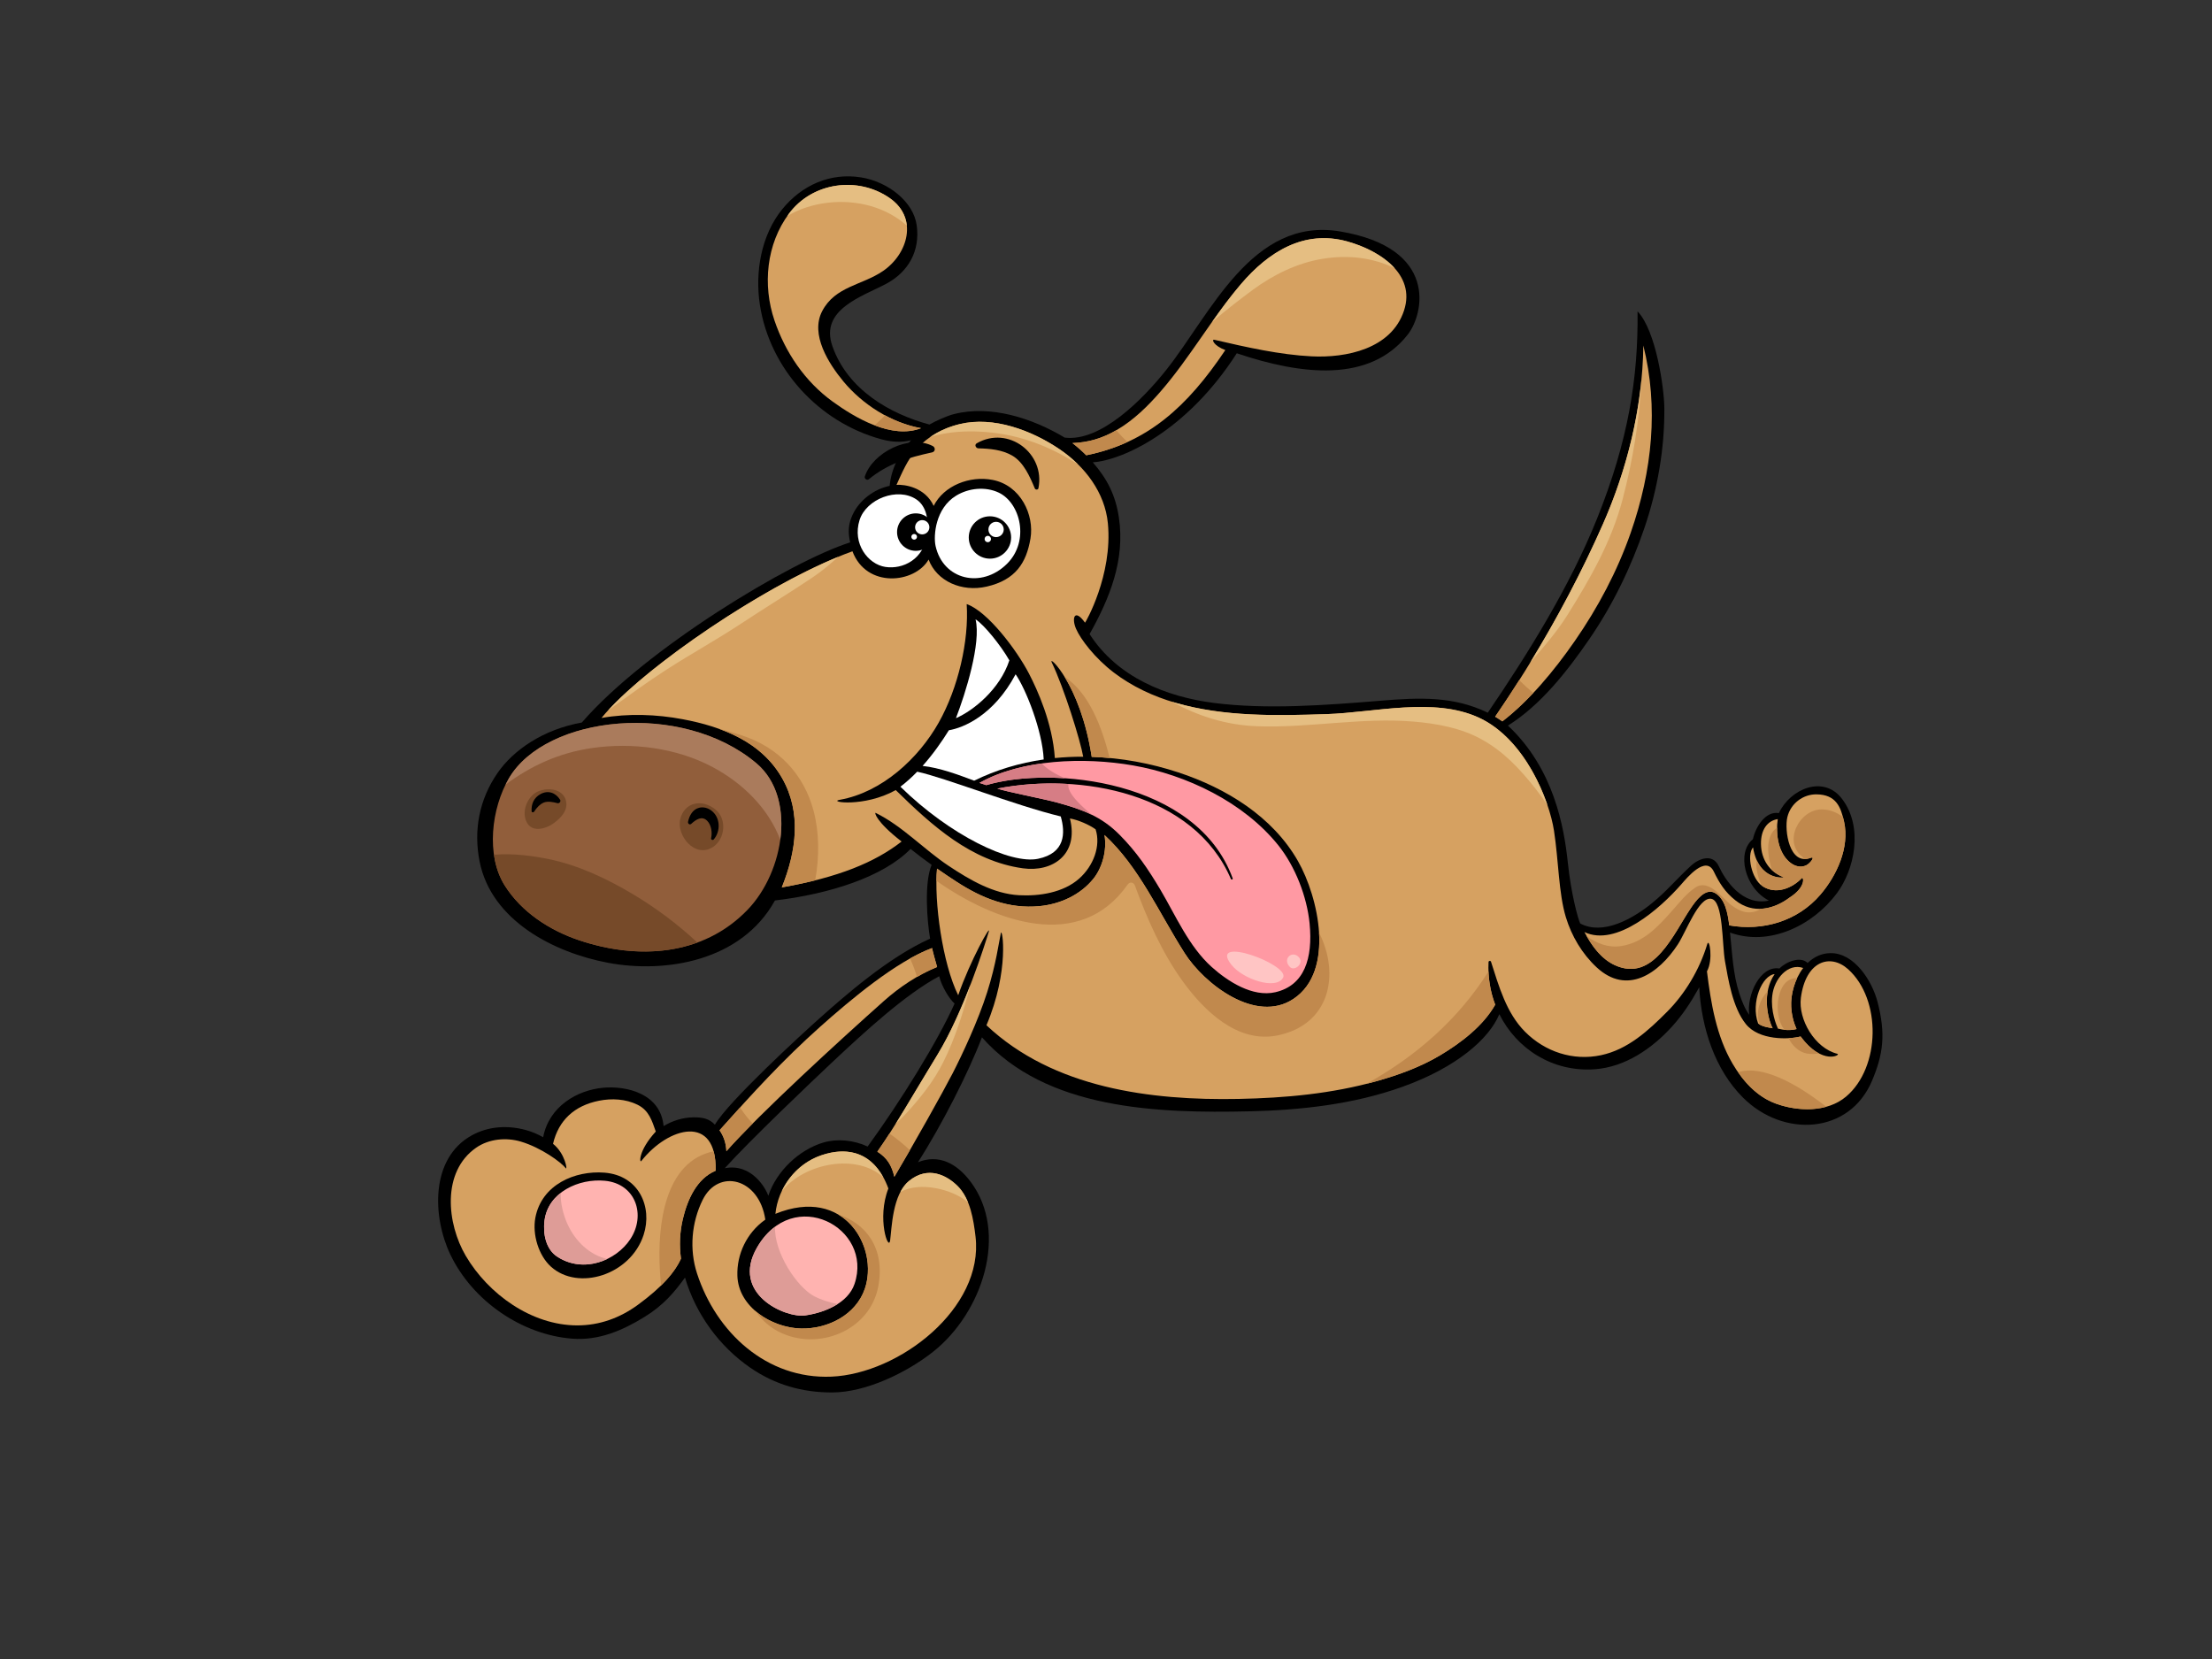 <?xml version="1.0" encoding="utf-8"?>
<!-- Generator: Adobe Illustrator 17.0.0, SVG Export Plug-In . SVG Version: 6.00 Build 0)  -->
<!DOCTYPE svg PUBLIC "-//W3C//DTD SVG 1.1//EN" "http://www.w3.org/Graphics/SVG/1.1/DTD/svg11.dtd">
<svg version="1.1" id="Layer_1" xmlns="http://www.w3.org/2000/svg" xmlns:xlink="http://www.w3.org/1999/xlink" x="0px" y="0px"
	 width="800px" height="600px" viewBox="0 0 800 600" enable-background="new 0 0 800 600" xml:space="preserve">
<rect x="0" y="0" width="800" height="600" fill="#333333" stroke="none"/>
<g>
	<path d="M679.018,362.286c-1.968-7.525-8.395-17.77-17.128-17.572c-3.233,0.074-5.967,1.459-8.141,3.569
		c-2.442-2.513-7.606-0.603-10.197,1.99c-6.98-1.176-11.913,9.702-10.917,16.75c-1.659-2.28-2.716-5.086-3.562-7.654
		c-2.336-7.072-2.593-14.734-3.38-22.101c14.111,5.159,29.955-2.49,38.669-14.247c6.278-8.466,9.704-23.79,1.813-34.129
		c-6.69-8.767-18.771-3.555-22.814,5.18c-4.841-0.824-8.408,4.934-9.403,9.46c-5.942,4.695-3.074,17.613,5.79,22.172
		c-9.623,2.108-15.89-7.555-18.066-12.327c-2.285-5.01-7.499-2.697-10.047-0.336c-5.656,5.231-8.745,9.189-14.265,13.674
		c-6.892,5.597-17.659,11.679-25.874,7.267c-0.842-1.823-3.291-10.802-4.444-21.799c-1.376-13.091-5.04-34.15-21.68-49.765
		c11.878-7.417,21.488-19.742,29.287-31.062c8.574-12.445,15.238-26.178,20.092-40.476c4.713-13.892,7.293-28.59,7.184-43.271
		c-0.053-7.056-2.971-28.005-9.692-35.003c0.281,24.072-3.357,46.744-14.555,74.736c-9.913,24.779-25.193,49.262-39.617,70.421
		c-12.344-6.022-24.706-5.498-38.476-4.363c-20.432,1.68-41.463,3.249-60.463,0.84c-17.225-2.184-34.989-9.237-45.064-24.912
		c7.308-13.038,12.902-26.848,10.588-42.215c-1.215-8.05-4.206-13.888-9.43-19.914c10.489-0.667,33.921-11.11,52.074-39.431
		c23.484,7.912,48.138,10.74,61.853-6.784c5.833-7.451,11.159-31.294-24.491-37.283c-31.832-5.344-46.774,29.809-62.864,50.071
		c-8.393,10.576-23.673,26.126-36.734,24.494c-11.65-6.987-26.751-11.918-40.098-8.494c-2.552,0.653-6.471,2.434-8.82,3.764
		c-14.361-3.859-29.589-12.624-35.104-28.36c-4.642-13.257,10.783-17.936,19.366-22.483c8.119-4.299,12.396-11.913,11.143-21.153
		c-1.188-8.722-10.494-15.818-20.08-17.378c-11.237-1.829-21.481,2.862-28.457,11.377c-7.803,9.52-10.012,23.046-8.167,34.831
		c3.618,23.094,21.33,42.277,43.699,48.44c4.027,1.111,7.507,1.263,10.944,0.412c-4.234,4.598-7.15,10.358-7.732,16.488
		c-5.703,1.213-10.951,5.201-13.389,10.434c-1.611,3.465-1.707,6.34-0.888,10.013c-21.479,6.781-74.008,38.506-97.052,65.151
		c-13.878,2.476-24.745,9.898-30.542,18.331c-6.528,9.483-8.652,20.55-6.452,31.803c4.209,21.535,26.997,33.13,46.65,36.796
		c20.407,3.804,47.968-0.465,60.19-22.57c19.762-2.338,39.265-8.579,49.045-18.646c2.49,1.993,5.046,3.917,7.617,5.757
		c-2.771,6.692-1.601,20.602-0.545,26.696c-15.282,6.834-31.299,21.099-39.502,28.367c-6.777,6-33.669,30.742-38.328,38.915
		c-2.013-2.108-4.223-2.708-7.748-2.662c-3.873,0.048-7.566,1.217-10.809,3.164c-1.137-11.987-13.756-14.608-21.848-13.865
		c-9.485,0.868-19.609,6.798-21.714,17.903c-1.984-1.123-4.108-2.023-6.284-2.614c-6.549-1.781-13.45-1.394-19.464,1.899
		c-15.163,8.303-14.288,29.573-7.833,43.11c7.951,16.672,25.718,29.029,44.104,30.456c9.527,0.739,18.09-2.916,26.077-7.829
		c6.973-4.287,10.783-8.912,14.702-14.267c3.919,13.287,12.481,24.912,23.568,32.569c8.913,6.155,18.831,9.011,29.662,8.979
		c12.304-0.034,27.007-7.221,36.467-14.696c17.823-14.079,27.483-42.995,13.604-61.501c-5.067-6.759-11.633-10.056-19.047-7.076
		c8.59-13.351,18.506-32.926,23.131-45.174c23.134,26.225,63.733,27.504,96.557,26.774c18.745-0.415,37.755-2.515,55.456-8.843
		c19.703-7.044,31.404-17.388,35.118-26.291c6.259,12.564,19.309,21.033,34.57,19.912c10.993-0.813,20.683-7.506,27.881-15.436
		c3.76-4.145,6.849-8.821,9.552-13.706c0.099-0.175,0.184-0.361,0.279-0.539c0.806,14.652,5.594,29.719,15.85,39.955
		c14.541,14.511,38.448,13.338,46.668-6.142C681.037,381.409,682.098,374.041,679.018,362.286z M262.13,422.499
		c8.74-9.762,31.83-31.727,38.6-38.082c11.89-11.161,26.641-24.775,38.941-31.342c0.891,3.622,3.638,8.202,5.569,9.874
		c-5.896,13.294-19.501,35.335-31.448,51.71c-4.996-2.334-11.004-2.915-15.938-1.468c-8.761,2.57-17.04,10.333-19.993,19.3
		C277.046,429.883,271.855,420.6,262.13,422.499z"/>
	<path fill="#D6A161" d="M652.154,350.083c-3.054,3.992-4.582,9.513-4.335,14.049c0.156,2.899,0.829,5.61,1.924,8.038
		c-2.165,0.582-4.524,0.435-6.733-0.154c-0.587-1.289-2.655-6.34-2.066-11.794C641.636,353.827,646.768,348.203,652.154,350.083z"/>
	<path fill="#D6A161" d="M641.827,352.294c-4.568,6.6-2.702,15.644-0.734,19.576c-0.704-0.145-3.76-0.444-5.235-1.696
		C633.057,362.58,637.333,352.701,641.827,352.294z"/>
	<path fill="#D6A161" d="M608.045,319.846c2.092-2.396,8.859-10.634,11.775-4.637c2.041,4.202,4.032,7.399,7.797,10.397
		c6.36,5.065,13.869,3.327,19.617-0.99c6.105-3.896,5.017-7.66,4.42-7.03c-3.38,3.556-9.326,6.176-14.269,2.879
		c-3.924-2.614-5.742-11.227-3.376-14.012c1.938,12.242,11.616,11.007,11.059,10.804c-4.897-1.772-8.095-6.238-8.19-11.987
		c-0.087-5.148,2.28-8.441,6.079-9.032c-0.759,5.065,0,11.108,3.459,14.773c2.874,3.042,5.995,2.787,7.599,1.434
		c1.379-1.16,2.281-2.748,0.801-2.182c-7.714,2.945-9.511-10.052-8.401-14.702c1.213-5.049,5.748-8.326,10.555-8.27
		c7.092,0.085,8.779,4.557,9.96,9.875c2.076,9.347-2.669,19.544-8.591,26.427c-8.273,9.621-20.819,13.211-32.934,11.083
		c-0.506-4.202-1.463-9.672-5.201-11.738c-3.551-1.965-7.037,3.074-8.627,5.396c-6.147,8.952-13.434,27.205-27.575,20.713
		c-4.938-2.265-8.393-7.042-10.977-11.952C584.557,342.595,600.433,328.564,608.045,319.846z"/>
	<path fill="#D6A161" d="M579.752,189.492c8.423-19.098,14.309-41.568,14.583-64.534c5.557,22.353,3.27,45.296-4.582,67.775
		c-4.837,13.844-11.801,26.958-20.14,39c-7.617,11.002-16.552,21.67-26.264,29.159c-0.858-0.603-1.724-1.171-2.61-1.693
		C555.675,237.47,569.133,213.57,579.752,189.492z"/>
	<path fill="#D6A161" d="M403.912,155.495c6.147-3.599,11.306-8.689,15.936-14.035c10.565-12.201,18.486-26.425,28.96-38.703
		c9.914-11.617,22.768-19.792,38.464-15.434c11.531,3.198,24.851,11.692,20.524,24.952c-4.572,13.996-21.044,17.222-33.475,16.598
		c-11.359-0.564-23.401-3.263-35.105-5.985c-1.197-0.279-0.272,2.177,3.94,3.719c-13.736,20.501-28.159,33.563-50.297,38.048
		c-1.567-1.572-3.24-3.049-4.998-4.409C393.504,160.019,398.532,158.645,403.912,155.495z"/>
	<path fill="#D6A161" d="M301.075,145.191c-9.953-7.223-17.042-17.712-20.975-29.282c-4.356-12.818-2.934-27.628,5.219-38.614
		c8.486-11.432,24.921-13.65,36.428-5.675c10.417,7.223,6.692,20.191-2.412,26.406c-7.568,5.168-17.268,5.493-21.972,14.481
		c-4.45,8.489,2.427,19.105,7.656,25.424c6.895,8.326,17.293,15.018,28.102,16.926C322.541,158.947,309.295,151.16,301.075,145.191z
		"/>
	<path fill="#FFFFFF" d="M310.876,188.08c2.405-7.622,13.77-12.028,20.552-7.453c2.816,1.903,4.708,5.799,3.839,12.703
		c-1.132,8.968-8.721,12.645-15.025,11.713C313.939,204.112,308.181,196.613,310.876,188.08z"/>
	<path fill="#915E3B" d="M270.361,329.046c-16.194,16.799-39.773,18.108-60.9,11.018c-10.694-3.594-20.84-10.173-26.922-19.822
		c-6.883-10.908-4.821-27.959,1.53-38.775c13.337-22.734,62.424-28.146,89.449-5.463
		C288.082,288.225,283.701,315.211,270.361,329.046z"/>
	<path fill="#AA7B5C" d="M214.27,270.515c14.401-2.055,30.325-0.042,43.278,6.807c10.862,5.748,20.23,14.799,24.652,26.376
		c1.427-10.609-0.967-21.22-8.682-27.693c-27.025-22.683-76.112-17.271-89.449,5.463c-0.428,0.729-0.831,1.489-1.22,2.271
		C191.997,277.016,202.028,272.264,214.27,270.515z"/>
	<path fill="#764A29" d="M229.089,323.506c-9.559-5.707-19.88-10.624-30.857-12.847c-5.283-1.072-12.732-2.136-19.578-1.526
		c0.584,4.029,1.827,7.847,3.885,11.11c6.082,9.649,16.228,16.228,26.922,19.822c14.136,4.745,29.367,5.718,42.751,0.817
		C245.082,334.23,237.228,328.371,229.089,323.506z"/>
	<path fill="#764A29" d="M258.724,292.746c-4.977-3.958-11.142-2.559-12.677,3.38c-1.542,5.939,5.277,14.518,11.863,10.167
		C262.258,303.424,263,296.141,258.724,292.746z"/>
	<path fill="#764A29" d="M194.708,286.183c-4.092,1.645-6.533,7.962-3.827,11.816c2.12,3.017,6.625,1.655,9.129-0.097
		c2.989-2.089,5.868-5.219,4.501-8.887C203.15,285.346,198.343,284.72,194.708,286.183z"/>
	<path fill="#D6A161" d="M296.618,371.345c10.802-9.637,27.467-23.663,40.478-28.47c0.295,1.579,1.291,4.922,1.82,6.85
		c-6.86,2.764-13.634,7.306-19.15,12.213c-16.072,14.306-44.919,40.703-57.062,54.405c-0.09-2.75-0.943-5.419-2.474-7.56
		C272.275,395.28,283.109,383.399,296.618,371.345z"/>
	<path fill="#FFB3B0" d="M309.057,464.343c-2.391,7.064-11.091,10.45-17.876,11.396c-7.205,1.001-27.006-7.817-17.417-24.507
		C286.824,428.493,315.938,444.003,309.057,464.343z"/>
	<path fill="#D6A161" d="M246.947,440.922c-1.135,4.789-1.288,9.596-0.663,14.3c-2.188,4.837-6.812,10.28-15.586,16.688
		c-6.529,4.766-13.89,7.453-22.013,7.435c-16.444-0.041-32.067-11.304-40.199-25.08c-6.901-11.699-8.83-30.465,3.716-39.182
		c4.676-3.251,10.939-3.77,16.194-2.202c7.339,2.197,14.474,7.391,16.249,9.64c0.633,0.805-0.235-5.332-4.634-8.848
		c1.977-8.461,7.681-13.802,16.638-15.583c4.618-0.918,9.645-0.644,13.904,1.445c4.177,2.05,5.237,5.796,6.623,9.702
		c-6.4,7.012-5.91,11.517-5.226,10.647c9.697-12.348,27.384-17.245,26.862,3.521C251.926,426.303,248.599,433.931,246.947,440.922z"
		/>
	<path fill="#D6A161" d="M328.73,427.129c6.908-5.649,13.711-2.097,17.691,1.906c4.492,4.522,5.668,12.054,6.393,18.191
		c3.056,25.916-27.582,49.616-52.112,50.658c-23.426,0.999-41.697-16.003-48.624-37.357c-2.823-8.696-1.988-18.432,2.069-26.614
		c5.681-11.458,20.432-7.87,22.644,7.185c-0.06,0.041-0.124,0.076-0.184,0.12c-6.567,4.731-10.176,12.389-9.923,20.2
		c0.366,11.31,12.479,18.854,23.132,19.051c9.55,0.173,19.701-4.869,22.966-14.375c5.062-14.744-7.18-37.332-32.347-27.094
		c0.944-9.423,7.38-17.97,16.456-21.122c9.971-3.464,19.592-1.089,24.404,11.946c-4.267,10.912,0.087,22.885,0.631,18.805
		C322.533,444.084,322.743,432.03,328.73,427.129z"/>
	<path fill="#D6A161" d="M667.65,396.606c-6.832,5.758-17.392,5.419-25.338,2.543c-6.964-2.52-12.046-8.225-15.706-14.449
		c-5.836-9.923-7.847-21.895-9.265-33.408c2.336-4.121,0.874-12.367,0.115-9.842c-2.817,9.359-8.135,18.036-14.461,24.402
		c-6.915,6.961-14.292,13.715-23.965,15.772c-10.109,2.151-20.26-1.231-27.464-8.464c-6.789-6.811-9.471-16.474-12.328-25.357
		c-0.14-0.432-0.863-0.352-0.886,0.11c-0.272,5.447,0.603,10.68,2.407,15.446c-4.373,7.739-12.498,13.883-19.926,18.308
		c-7.083,4.218-14.972,7.085-22.878,9.32c-16.202,4.575-33.229,6.128-50.005,6.453c-31.738,0.626-67.01-3.862-91.187-26.641
		c8.434-19.866,5.716-35.65,5.203-33.307c-0.771,3.551-1.666,10.991-4.931,21.334c-3.266,10.342-9.122,22.795-12.518,29.391
		c-3.505,6.8-13.878,25.308-21.058,37.385c-0.99-4.144-2.601-6.844-6.156-9.085c6.833-9.778,11.973-19.051,21.771-35.105
		c9.798-16.055,17.415-40.819,18.504-44.355c1.091-3.54-6.802,10.611-11.03,22.895c-5.68-11.402-8.802-34.025-7.656-45.8
		c2.372,1.655,4.745,3.245,7.076,4.757c9.21,5.974,18.899,9.874,29.98,8.807c7.484-0.721,14.794-4.041,19.542-9.967
		c3.061-3.824,4.94-10.089,3.962-15.758c12.528,11.552,19.558,27.899,28.97,42.691c7.115,11.179,25.75,25.667,39.384,16.576
		c15.138-10.097,9.009-36.874,1.618-49.843c-9.191-16.131-25.989-26.367-43.212-32.051c-10.036-3.316-20.701-5.288-31.377-5.635
		c-4.045-26.332-15.972-37.268-14.447-34.131c4.419,9.099,10.402,28.401,11.37,34.078c-3.431-0.013-6.857,0.141-10.258,0.486
		c-0.847-12.723-6.322-24.675-9.329-30.491c-4.372-8.452-14.923-22.536-22.556-25.198c0.872,13.326-3.093,30.394-10.118,42.867
		c-7.288,12.944-20.526,25.226-35.818,27.927c-4.42,0.782,8.841,2.858,20.28-3.526c13.114,12.85,27.235,25.681,45.98,28.293
		c10.714,1.493,20.315-4.994,17.012-18.027c3.038,0.536,6.993,2.283,9.286,3.928c1.965,5.983-0.775,13.253-5.979,17.855
		c-5.728,5.067-14.408,6.367-21.68,5.979c-9.32-0.497-17.922-5.592-25.504-10.625c-8.913-5.916-16.78-14.463-26.402-19.157
		c-0.435-0.212,0.01,3.075,9.402,10.36c-9.649,7.539-22.911,12.999-43.325,16.592c5.337-13.215,7.125-27.17,0.136-39.477
		c-7.511-13.229-21.698-18.647-35.945-21.337c-9.509-1.793-19.698-2.163-29.404-0.465c14.383-17.719,60.668-49.446,90.759-60.277
		c5.086,13.492,22.538,11.635,27.547,2.991c2.925,7.812,11.964,11.858,21.007,9.775c10.496-2.423,14.346-8.634,15.83-17.367
		c1.452-8.563-3.553-19.224-13.648-21.206c-8.316-1.636-17.696,2.06-21.359,9.393c-3.122-6.767-10.533-7.808-13.443-7.614
		c2.087-4.611,3.914-8.958,7.32-12.924c4.046-4.711,9.589-7.622,15.561-9.057c12.21-2.932,26.017,2.292,36.048,9.069
		c9.262,6.255,16.449,15.724,17.519,26.825c1.804,18.796-8.188,36.043-8.264,35.94c-3.839-5.332-4.897-1.632-3.265,2.175
		c1.632,3.809,6.803,10.613,13.628,15.825c6.635,5.063,14.368,8.662,22.324,10.961c17.625,5.106,36.483,4.699,54.644,4.105
		c17.445-0.573,38.858-6.234,55.122,1.28c16.803,7.767,25.474,29.952,27.15,40.867c1.68,10.917,1.68,22.673,4.285,31.262
		c2.071,6.834,5.884,13.282,11.147,18.172c10.984,10.206,22.422,2.304,29.354-8.287c3.024-4.616,7.532-17.162,12.035-16.514
		c4.504,0.647,3.919,16.514,5.039,22.674c1.12,6.158,2.678,16.638,7.559,22.673c4.757,5.877,15.393,5.597,19.779,4.455
		c7.888,10.638,14.672,6.616,13.33,6.284c-8.279-2.062-14.238-12.512-13.237-20.257c1.73-13.317,10.586-16.171,17.075-10.357
		C680.537,361.427,680.133,386.082,667.65,396.606z"/>
	<path fill="#E5BE82" d="M566.811,222.538c8.312-13.255,16.009-26.675,20.018-41.92c3.618-13.764,6.133-28.571,6.828-43.387
		c-1.793,18.633-6.993,36.582-13.906,52.26c-7.522,17.054-16.486,34-26.371,50.17C558.151,234.179,562.938,228.712,566.811,222.538z
		"/>
	<path fill="#E5BE82" d="M439.164,115.761c4.503-3.772,9.166-7.435,13.897-10.919c7.421-5.47,16.115-9.762,25.288-11.246
		c9.456-1.526,18.391-0.359,26.054,3.404c-4.214-4.704-10.931-7.958-17.132-9.678c-15.696-4.358-28.549,3.817-38.464,15.434
		c-3.76,4.409-7.187,9.071-10.53,13.796C438.575,116.288,438.86,116.016,439.164,115.761z"/>
	<path fill="#E5BE82" d="M315.025,74.555c5.125,1.487,9.428,3.93,12.946,7.058c-0.37-3.701-2.281-7.26-6.223-9.992
		c-11.508-7.974-27.943-5.757-36.428,5.675c-0.209,0.279-0.391,0.571-0.587,0.852C293.44,72.894,305.189,71.697,315.025,74.555z"/>
	<path fill="#E5BE82" d="M319.466,425.801c-5.184-9.458-13.738-10.99-22.573-7.921c-6.316,2.195-11.349,7.005-14.147,12.905
		C291.099,420.547,309.863,417.011,319.466,425.801z"/>
	<path fill="#E5BE82" d="M350.095,434.849c-0.891-2.184-2.066-4.193-3.675-5.813c-3.979-4.004-10.783-7.555-17.691-1.906
		c-1.277,1.049-2.274,2.43-3.09,3.983C332.728,427.151,344.574,430.122,350.095,434.849z"/>
	<path fill="#E5BE82" d="M241.186,242.089c8.912-5.726,18.214-10.839,27.053-16.688c8.459-5.596,17.137-10.871,25.557-16.515
		c3.346-2.244,6.4-4.805,9.338-7.499c-28.433,11.683-67.689,38.556-83.254,55.578C226.917,251.915,233.899,246.769,241.186,242.089z
		"/>
	<path fill="#E5BE82" d="M368.051,158.164c7.909,2.05,15.112,5.472,21.806,9.762c-2.05-2.025-4.305-3.861-6.703-5.481
		c-10.031-6.777-23.838-12.001-36.048-9.069c-3.802,0.913-7.43,2.433-10.609,4.628C346.606,154.904,359.01,155.82,368.051,158.164z"
		/>
	<path fill="#E5BE82" d="M454.683,262.657c18.936,0.683,37.864-3.316,56.781-1.669c8.301,0.721,16.801,2.274,24.199,6.307
		c8.119,4.423,14.106,10.866,19.776,18.078c1.493,1.903,2.9,3.854,4.225,5.849c-3.841-11.322-11.934-25.718-24.8-31.664
		c-16.263-7.514-37.677-1.853-55.122-1.28c-18.161,0.594-37.019,1.001-54.644-4.105c-0.46-0.133-0.918-0.285-1.378-0.428
		C433.078,258.869,443.256,262.245,454.683,262.657z"/>
	<path fill="#E5BE82" d="M341.125,384.184c4.496-8.984,7.389-18.502,9.895-28.15c-3.194,8.301-7.329,17.807-11.948,25.378
		c-6.476,10.613-10.915,18.257-15.156,25.046c1.397-1.3,2.773-2.61,4.045-4.009C333.045,396.856,337.728,390.977,341.125,384.184z"
		/>
	<path fill="#C1894D" d="M649.966,353.749c-7.608-0.225-8.772,13.22-4.83,18.347c0.087,0.111,0.147,0.225,0.191,0.336
		c1.493,0.166,2.994,0.12,4.416-0.262c-1.095-2.428-1.769-5.139-1.924-8.038C647.64,360.866,648.396,357.099,649.966,353.749z"/>
	<path fill="#C1894D" d="M639.335,358.471c-2.828,2.909-4.306,7.189-3.213,11.156c0.074,0.271,0.065,0.516,0.005,0.732
		c1.549,1.091,4.303,1.372,4.966,1.51C639.698,369.079,638.363,363.713,639.335,358.471z"/>
	<path fill="#C1894D" d="M666.514,295.457c-2.228-1.671-4.863-2.729-7.667-2.724c-8.077,0.016-14.116,11.591-6.963,17.206
		c0.281,0.219,0.424,0.476,0.472,0.734c0.741,0.051,1.558-0.067,2.458-0.41c1.48-0.566,0.578,1.022-0.801,2.182
		c-1.604,1.353-4.726,1.608-7.599-1.434c-2.786-2.95-3.801-7.438-3.7-11.72c-4.718,3.263-3.24,10.986-1.91,15.321
		c1.204,1.139,2.625,2.055,4.262,2.646c0.47,0.175-6.398,1.081-9.69-6.085c-0.73,3.495,1.404,8.896,2.007,9.294
		c4.943,3.297,10.889,0.677,14.269-2.879c0.598-0.63,1.685,3.134-4.42,7.03c-3.086,2.319-6.682,3.877-10.328,4.055
		c-3.723,2.228-7.067,1.475-10.853-1.395c-3.051-2.308-8.035-9.584-12.887-6.303c-3.316,2.237-5.785,5.44-8.415,8.402
		c-5.185,5.847-10.392,11.512-18.444,12.776c-4.549,0.716-8.906-0.934-12.484-3.611c2.488,4.381,5.732,8.468,10.18,10.509
		c14.141,6.492,21.428-11.761,27.575-20.713c1.59-2.322,5.076-7.361,8.627-5.396c3.739,2.066,4.695,7.536,5.201,11.738
		c12.115,2.128,24.66-1.463,32.934-11.083c5.923-6.883,10.668-17.081,8.591-26.427C666.799,296.587,666.661,296.015,666.514,295.457
		z"/>
	<path fill="#C1894D" d="M549.435,245.986c-2.837,4.473-5.727,8.894-8.698,13.214c0.886,0.522,1.753,1.089,2.61,1.693
		c3.862-2.978,7.594-6.473,11.179-10.279C552.741,249.137,551.041,247.597,549.435,245.986z"/>
	<path fill="#C1894D" d="M403.733,155.592c-5.314,3.076-10.291,4.427-15.872,4.655c1.758,1.36,3.431,2.837,4.998,4.409
		c5.401-1.097,10.337-2.708,14.921-4.807C406.345,158.533,404.989,157.112,403.733,155.592z"/>
	<path fill="#C1894D" d="M316.309,153.833c5.633,2.152,11.552,3.056,16.812,1.026c-4.496-0.794-8.912-2.423-13.043-4.646
		C318.851,151.466,317.593,152.669,316.309,153.833z"/>
	<path fill="#C1894D" d="M331.66,353.307c2.372-1.376,4.807-2.596,7.256-3.583c-0.529-1.928-1.524-5.27-1.82-6.85
		c-2.538,0.937-5.215,2.235-7.962,3.772C330.125,348.82,330.965,351.047,331.66,353.307z"/>
	<path fill="#C1894D" d="M267.65,400.531c-2.444,2.695-4.902,5.431-7.419,8.252c1.532,2.142,2.384,4.811,2.474,7.56
		c2.536-2.86,5.803-6.276,9.525-10.017C270.536,404.591,269.013,402.621,267.65,400.531z"/>
	<path fill="#C1894D" d="M238.662,459.605c0.104,1.774,0.248,3.546,0.415,5.32c3.588-3.518,5.864-6.728,7.207-9.702
		c-0.624-4.704-0.472-9.511,0.663-14.3c1.652-6.991,4.978-14.619,11.867-17.516c0.071-2.796-0.198-5.115-0.723-7.026
		C240.314,420.055,237.691,443.078,238.662,459.605z"/>
	<path fill="#C1894D" d="M281.697,481.658c14.026,7.131,32.978-0.278,35.96-16.488c2.564-13.939-4.694-22.793-14.465-25.902
		c9.189,5.452,12.74,17.653,9.591,26.827c-3.265,9.506-13.416,14.548-22.966,14.375c-5.813-0.106-12.042-2.412-16.578-6.31
		C275.366,477.255,278.206,479.888,281.697,481.658z"/>
	<path fill="#C1894D" d="M268.306,265.968c-2.911-0.941-5.925-1.832-8.997-2.621c9.63,3.341,18.269,8.777,23.571,18.119
		c6.989,12.307,5.201,26.263-0.136,39.477c4.343-0.764,8.344-1.618,12.072-2.554c1.608-8.653,1.447-17.517-0.568-25.122
		C290.719,279.936,281.464,270.234,268.306,265.968z"/>
	<path fill="#C1894D" d="M321.703,409.952c-1.431,2.214-2.875,4.382-4.402,6.567c3.555,2.241,5.166,4.941,6.156,9.085
		c1.733-2.913,3.656-6.211,5.619-9.621C326.784,413.789,324.292,411.808,321.703,409.952z"/>
	<path fill="#C1894D" d="M657.898,381.004c-1.997-1.04-4.29-2.911-6.687-6.146c-1.107,0.288-2.614,0.52-4.322,0.614
		c1.236,2.694,3.79,5.079,6.622,5.555C655.001,381.273,656.458,381.218,657.898,381.004z"/>
	<path fill="#C1894D" d="M628.604,387.788c3.45,4.963,7.921,9.265,13.708,11.361c5.512,1.997,12.281,2.766,18.191,1.13
		C649.595,391.769,637.181,385.047,628.604,387.788z"/>
	<path fill="#C1894D" d="M385.038,244.818c3.381,5.529,7.672,15.098,9.794,28.914c2.174,0.071,4.342,0.226,6.506,0.43
		C398.489,262.833,393.851,250.594,385.038,244.818z"/>
	<path fill="#C1894D" d="M494.286,391.932c1.224-0.31,2.451-0.601,3.668-0.944c7.905-2.235,15.795-5.102,22.878-9.32
		c7.428-4.425,15.553-10.569,19.926-18.308c-1.425-3.762-2.258-7.817-2.416-12.035C527.334,368.789,511.974,382.102,494.286,391.932
		z"/>
	<path fill="#C1894D" d="M375.946,327.718c-11.082,1.066-20.77-2.833-29.98-8.807c-2.331-1.512-4.704-3.102-7.076-4.757
		c-0.133,1.333-0.198,2.819-0.219,4.398c20.947,14.755,51.855,26.13,69.18,1.325c0.721-1.036,2.147-0.844,2.58,0.334
		c4.428,12.067,9.739,24.19,17.298,34.66c7.663,10.613,19.776,22.524,34.234,19.615c18.829-3.792,22.869-21.785,15.087-37.206
		c0.596,9.626-1.639,18.909-9.246,23.981c-13.634,9.09-32.269-5.398-39.384-16.576c-9.412-14.792-16.442-31.139-28.97-42.691
		c0.978,5.668-0.9,11.934-3.962,15.758C390.74,323.677,383.43,326.997,375.946,327.718z"/>
	<path fill="#FFFFFF" d="M352.824,224.001c3.001,1.832,9.103,9.361,12.222,14.822c-3.381,10.401-13.004,18.2-19.321,20.916
		C349.185,250.784,354.907,232.58,352.824,224.001z"/>
	<path fill="#FFFFFF" d="M367.307,243.863c3.721,5.361,9.7,20.439,10.164,30.804c-8.719,1.264-17.22,3.765-25.15,7.679
		c-5.965-2.234-12.374-4.641-18.656-5.343c3.783-4.241,7-8.85,9.511-12.901C348.279,263.271,359.327,258.845,367.307,243.863z"/>
	<path fill="#FFFFFF" d="M383.637,295.28c1.691,5.946,1.692,13.229-8.19,15.307c-9.879,2.082-31.75-8.376-49.804-26.061
		c2.136-1.616,4.163-3.465,6.072-5.431C341.643,281.202,367.043,291.279,383.637,295.28z"/>
	<path fill="#FF99A3" d="M382.486,290.294c-5.177-1.427-18.347-3.896-21.788-5.09c30.157-5.925,71.13,1.611,84.47,32.683
		c0.17,0.4,0.801,0.21,0.649-0.212c-12.905-35.567-65.372-40.8-89.129-33.719c-0.534-0.23-1.906-0.594-2.465-0.801
		c15.169-8.597,37.898-9.4,55.502-6.335c19.348,3.366,40.121,13.312,52.612,28.923c6.11,7.638,10.346,18.548,11.294,28.238
		c1.238,12.668-1.892,22.45-12.389,24.871c-8.24,1.894-17.243-3.931-23.025-9.134c-8.277-7.447-12.949-18.478-18.529-27.906
		c-4.435-7.483-8.652-13.717-14.792-19.91C398.293,295.243,391.426,292.76,382.486,290.294z"/>
	<path fill="#D67D85" d="M385.165,281.469c-3.135-1.355-6.34-3.116-8.379-5.355c-8.241,1.135-16.092,3.373-22.563,7.041
		c0.559,0.207,1.931,0.571,2.465,0.801C364.083,281.751,374.26,280.744,385.165,281.469z"/>
	<path fill="#D67D85" d="M386.435,283.54c-8.86-0.529-17.684,0.083-25.737,1.664c3.442,1.194,16.612,3.663,21.788,5.09
		c4.621,1.275,8.685,2.559,12.45,4.419C391.406,291.84,385.684,286.701,386.435,283.54z"/>
	<path fill="#FFFFFF" d="M345.792,179.268c4.626-2.819,10.657-3.351,15.407-1.107c7.838,3.7,11.32,17.498,2.989,25.753
		c-9.207,9.124-23.1,5.811-25.822-6.434C337.53,193.715,338.308,183.834,345.792,179.268z"/>
	<path d="M218.592,424.105c-10.551-0.821-22.69,4.25-24.972,16.295c-1.143,6.048,1.169,13.665,5.627,17.699
		c9.847,8.906,28.781,3.069,33.526-11.488C236.052,436.566,231.116,425.076,218.592,424.105z"/>
	<path fill="#FFB3B0" d="M227.976,448.136c-5.162,7.854-17.005,12.542-26.454,6.351c-4.135-2.704-5.182-8.298-4.603-12.99
		c1.277-10.373,12.512-15.372,21.871-14.458C229.964,428.125,233.673,439.475,227.976,448.136z"/>
	<path fill="#DE9C97" d="M294.577,468.865c-6.422-3.343-14.689-16.014-14.261-25.2c-2.414,1.79-4.657,4.264-6.552,7.568
		c-9.589,16.69,10.211,25.508,17.417,24.507c3.813-0.531,8.227-1.832,11.789-4.122C299.747,471.012,296.716,469.977,294.577,468.865
		z"/>
	<path fill="#DE9C97" d="M205.157,442.533c-1.427-3.217-2.497-7.334-2.361-11.097c-3.1,2.412-5.346,5.769-5.877,10.061
		c-0.578,4.692,0.468,10.286,4.603,12.99c5.829,3.82,12.565,3.489,18.089,0.838C213.377,453.93,208.029,448.999,205.157,442.533z"/>
	<path d="M331.209,185.67c-3.742,0-6.772,3.035-6.772,6.775c0,3.737,3.03,6.77,6.772,6.77c3.742,0,6.773-3.033,6.773-6.77
		C337.983,188.705,334.951,185.67,331.209,185.67z"/>
	<path d="M358.024,186.727c-4.23,0-7.658,3.429-7.658,7.654c0,4.234,3.427,7.665,7.658,7.665c4.232,0,7.663-3.431,7.663-7.665
		C365.687,190.156,362.256,186.727,358.024,186.727z"/>
	<path fill="#FFFFFF" d="M360.245,188.721c-1.528,0-2.766,1.234-2.766,2.766c0,1.528,1.238,2.771,2.766,2.771
		c1.533,0,2.771-1.243,2.771-2.771C363.016,189.955,361.778,188.721,360.245,188.721z"/>
	<path fill="#FFFFFF" d="M333.669,188.109c-1.425-0.074-2.635,1.022-2.708,2.448c-0.073,1.425,1.02,2.64,2.449,2.709
		c1.425,0.073,2.637-1.026,2.709-2.451C336.191,189.393,335.095,188.178,333.669,188.109z"/>
	<path fill="#FFFFFF" d="M330.622,193.124c-0.564,0-1.024,0.455-1.024,1.024c0,0.564,0.46,1.022,1.024,1.022
		c0.566,0,1.024-0.458,1.024-1.022C331.646,193.579,331.188,193.124,330.622,193.124z"/>
	<path fill="#FFFFFF" d="M357.253,193.786c-0.638,0-1.156,0.518-1.156,1.156c0,0.642,0.518,1.158,1.156,1.158
		c0.644,0,1.16-0.516,1.16-1.158C358.413,194.304,357.896,193.786,357.253,193.786z"/>
	<path d="M337.325,161.305c-8.499-4.352-21.739,2.37-24.56,11.053c-0.237,0.736,0.794,1.501,1.413,0.999
		c7.023-5.73,14.212-7.831,22.922-9.748C338.336,163.34,338.372,161.839,337.325,161.305z"/>
	<path d="M353.242,160.334c-0.937,0.543-0.294,1.795,0.615,1.816c4.167,0.108,8.427,0.476,12.136,2.57
		c4.2,2.379,6.485,7.679,8.268,11.945c0.223,0.53,1.176,0.536,1.302-0.081C378.1,163.975,364.62,153.762,353.242,160.334z"/>
	<path d="M202.561,289.221c-1.641-2.564-4.344-3.521-7.092-2.02c-2.395,1.307-3.348,3.576-3.212,6.16
		c0.028,0.545,0.708,0.543,0.939,0.159c0.782-1.287,2.066-2.683,3.466-3.263c1.443-0.594,3.523-0.17,4.938,0.223
		C202.294,290.675,202.962,289.851,202.561,289.221z"/>
	<path d="M257.32,293.186c-1.257-0.969-2.885-1.44-4.448-1.052c-2.37,0.589-3.553,2.837-4.032,5.06
		c-0.138,0.644,0.576,1.288,1.149,0.768c1.762-1.611,3.903-3.031,5.803-1.081c1.503,1.544,1.854,4.278,1.39,6.292
		c-0.131,0.557,0.64,0.798,0.969,0.41C260.68,300.6,260.574,295.694,257.32,293.186z"/>
	<path fill="#FFC5C4" d="M445.299,348.852c4.098,5.279,16.325,9.38,18.766,4.69C466.502,348.852,436.852,337.967,445.299,348.852z"
		/>
	<path fill="#FFC5C4" d="M466.551,349.759c1.677,1.67,5.468-1.542,2.982-3.79C467.047,343.727,463.732,346.953,466.551,349.759z"/>
</g>
</svg>
